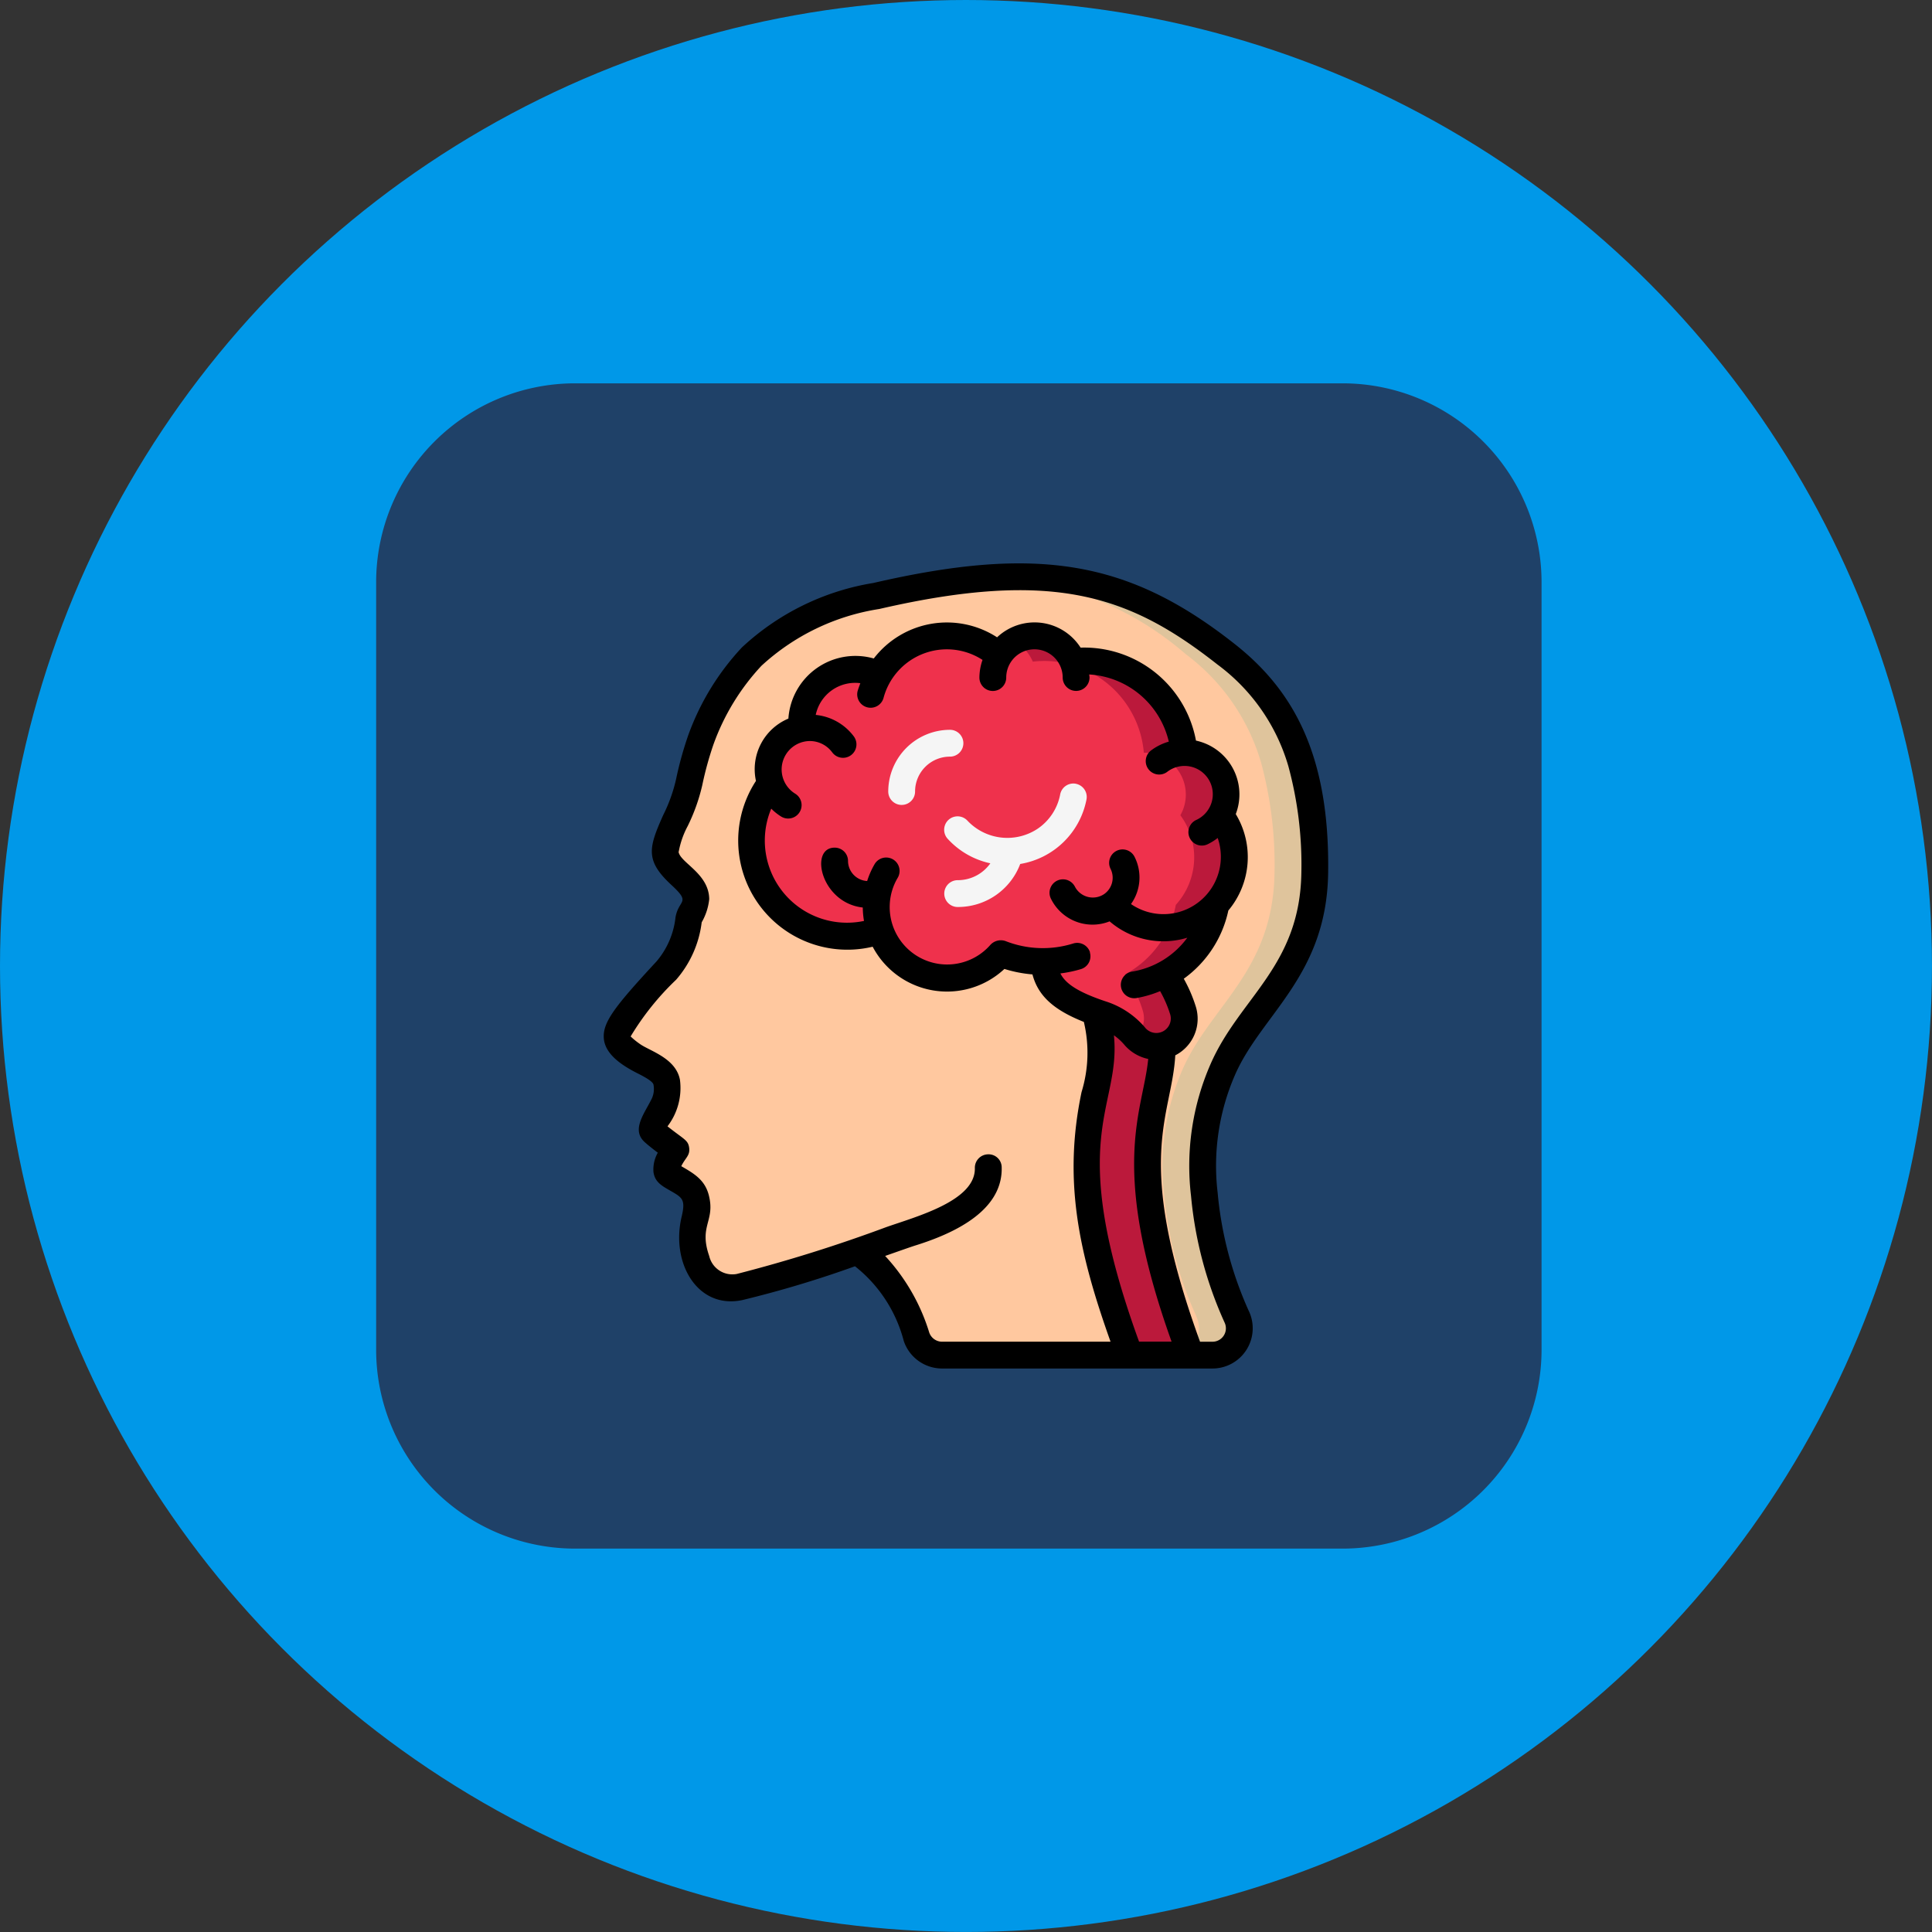 <svg xmlns="http://www.w3.org/2000/svg" width="67.969" height="67.969" viewBox="0 0 67.969 67.969">
  <rect x="0" y="0" width="67.969" height="67.969" fill="#333333" stroke="none"/>
  <g id="Grupo_1005940" data-name="Grupo 1005940" transform="translate(-390 -2034.936)">
    <circle id="Elipse_5223" data-name="Elipse 5223" cx="33.984" cy="33.984" r="33.984" transform="translate(390 2034.936)" fill="#0098e8"/>
    <path id="Trazado_701122" data-name="Trazado 701122" d="M6.975,5.053H34.02A7,7,0,0,1,41,12.028V39.073a7,7,0,0,1-6.975,6.975H6.975A7,7,0,0,1,0,39.073V12.028A7,7,0,0,1,6.975,5.053" transform="translate(403.233 2043.369)" fill="#1f4168" fill-rule="evenodd"/>
    <g id="Page-1" transform="translate(411.186 2054.771)">
      <g id="_021---Brain-Profile" data-name="021---Brain-Profile" transform="translate(0.054 -0.015)">
        <path id="Shape" d="M22.851,28.021A.944.944,0,0,1,22,29.376h-9.52a.944.944,0,0,1-.892-.647c-.312-.9-1-2.473-2.129-2.988a40.047,40.047,0,0,1-4.1,1.241,1.286,1.286,0,0,1-1.515-.944c-.4-1.161.156-1.477-.024-2.171-.123-.481-.576-.6-.935-.854-.288-.2.231-.868.231-.868s-.552-.411-.75-.59.08-.467.345-1.02a1.237,1.237,0,0,0,.085-.76c-.094-.51-.859-.7-1.237-.982-.788-.585-.831-.727,1.227-2.95a3.34,3.34,0,0,0,.784-1.775c.038-.222.264-.463.26-.732-.009-.675-.986-.953-1.076-1.61-.071-.51.585-1.44.8-2.351A14.151,14.151,0,0,1,4,7.73,8.525,8.525,0,0,1,5.788,4.8,8.366,8.366,0,0,1,10.173,2.67c5.938-1.369,8.916-.618,12.3,2.044a7.308,7.308,0,0,1,2.653,3.818A13.723,13.723,0,0,1,25.6,12.4c-.047,3.464-2.251,4.678-3.233,6.92a8.548,8.548,0,0,0-.651,4.394,13.086,13.086,0,0,0,1.133,4.29Z" transform="translate(-0.584 -1.521)" fill="#ffc89f"/>
        <path id="Shape-2" data-name="Shape" d="M37.864,28.014a13.086,13.086,0,0,1-1.133-4.29,8.548,8.548,0,0,1,.651-4.394c.982-2.242,3.186-3.455,3.233-6.92a13.723,13.723,0,0,0-.472-3.87,7.308,7.308,0,0,0-2.653-3.818A10.981,10.981,0,0,0,29.5,2.029a11.038,11.038,0,0,1,6.575,2.69,7.308,7.308,0,0,1,2.653,3.818,13.723,13.723,0,0,1,.472,3.87c-.047,3.464-2.251,4.678-3.233,6.92a8.548,8.548,0,0,0-.651,4.394,13.086,13.086,0,0,0,1.133,4.29l0,.014a.944.944,0,0,1-.85,1.356h1.416a.944.944,0,0,0,.85-1.355Z" transform="translate(-15.602 -1.527)" fill="#dfc49c"/>
        <path id="Shape-3" data-name="Shape" d="M28.052,14.173a2.5,2.5,0,0,1-.647,1.676h0A3.505,3.505,0,0,1,25.616,18.3a4.28,4.28,0,0,1,.623,1.256.96.96,0,0,1,.047.3.986.986,0,0,1-.595.9.782.782,0,0,1-.179.052v0a1.008,1.008,0,0,1-.977-.354,2.582,2.582,0,0,0-1.171-.774c-.08-.028-.156-.052-.231-.08-1.3-.467-1.7-.958-1.794-1.765h-.028a4.056,4.056,0,0,1-1.482-.278,2.486,2.486,0,0,1-4.234-.812h0a3.375,3.375,0,0,1-3.866-5.183,1.493,1.493,0,0,1-.08-.481,1.47,1.47,0,0,1,1.18-1.444c0-.057-.009-.113-.009-.175a1.906,1.906,0,0,1,1.9-1.907,1.848,1.848,0,0,1,.826.189,2.788,2.788,0,0,1,2.4-1.364,2.758,2.758,0,0,1,1.836.694,1.463,1.463,0,0,1,2.6.212,3.738,3.738,0,0,1,.4-.024A3.522,3.522,0,0,1,26.282,10.5h.009A1.473,1.473,0,0,1,27.566,12.7a2.475,2.475,0,0,1,.486,1.477Z" transform="translate(-5.865 -3.839)" fill="#ef314c"/>
        <path id="Shape-4" data-name="Shape" d="M37.915,12.7A1.473,1.473,0,0,0,36.64,10.5h-.009a3.522,3.522,0,0,0-3.507-3.228,3.738,3.738,0,0,0-.4.024,1.468,1.468,0,0,0-1.355-.906,1.441,1.441,0,0,0-.708.189,1.475,1.475,0,0,1,.647.717,3.738,3.738,0,0,1,.4-.024A3.522,3.522,0,0,1,35.215,10.5h.009A1.473,1.473,0,0,1,36.5,12.7a2.491,2.491,0,0,1-.16,3.153h0A3.505,3.505,0,0,1,34.549,18.3a4.28,4.28,0,0,1,.623,1.256.961.961,0,0,1,.047.3.977.977,0,0,1-.272.661,1,1,0,0,0,.914.3v0a.782.782,0,0,0,.179-.052.986.986,0,0,0,.595-.9.96.96,0,0,0-.047-.3,4.28,4.28,0,0,0-.623-1.256,3.505,3.505,0,0,0,1.784-2.454h0a2.491,2.491,0,0,0,.16-3.153Z" transform="translate(-16.214 -3.839)" fill="#bb193b"/>
        <path id="Shape-5" data-name="Shape" d="M39.711,46.483H37.569c-.991-2.686-1.883-5.57-1.355-8.538.2-1.123.618-2.322.118-3.545.076.028.151.052.231.08a2.582,2.582,0,0,1,1.171.774,1.008,1.008,0,0,0,.977.354,12.622,12.622,0,0,1-.354,2.336C37.828,40.914,38.72,43.8,39.711,46.483Z" transform="translate(-19.063 -18.628)" fill="#bb193b"/>
        <path id="Shape-6" data-name="Shape" d="M30.053,17.4a.472.472,0,0,0-.552.375,1.883,1.883,0,0,1-.782,1.2,1.928,1.928,0,0,1-2.485-.281.472.472,0,0,0-.7.633,2.842,2.842,0,0,0,1.51.872,1.4,1.4,0,0,1-1.149.593.472.472,0,0,0,0,.944,2.341,2.341,0,0,0,2.2-1.514,2.848,2.848,0,0,0,2.331-2.266.472.472,0,0,0-.375-.555Z" transform="translate(-13.443 -9.647)" fill="#f5f5f5"/>
        <path id="Shape-7" data-name="Shape" d="M23.9,13.862a.472.472,0,0,0-.472-.472,2.174,2.174,0,0,0-2.171,2.171.472.472,0,0,0,.944,0,1.227,1.227,0,0,1,1.227-1.227A.472.472,0,0,0,23.9,13.862Z" transform="translate(-11.248 -7.535)" fill="#f5f5f5"/>
        <path id="Shape-8" data-name="Shape" d="M2.577,13.453a2.87,2.87,0,0,1-.665,1.534C.43,16.587.006,17.138.058,17.708s.675.958,1.18,1.215c.2.1.543.278.566.4a.807.807,0,0,1-.052.474c-.256.54-.762,1.125-.231,1.572.1.09.276.228.435.349a1.19,1.19,0,0,0-.152.684c.051.355.3.485.607.661.417.239.525.309.383.909-.387,1.635.563,3.257,2.129,2.932a38.279,38.279,0,0,0,3.97-1.191,4.934,4.934,0,0,1,1.717,2.631,1.422,1.422,0,0,0,1.342.966h9.518a1.416,1.416,0,0,0,1.267-2.047,12.943,12.943,0,0,1-1.086-4.143,8,8,0,0,1,.614-4.145c.935-2.135,3.223-3.482,3.274-7.1.06-4.147-1.222-6.436-3.307-8.069C18.514.88,15.31.343,9.536,1.675a8.869,8.869,0,0,0-4.62,2.266A8.963,8.963,0,0,0,3.028,7.028,12.456,12.456,0,0,0,2.6,8.572a5.513,5.513,0,0,1-.455,1.27c-.516,1.156-.641,1.6.3,2.466.7.649.239.484.131,1.145ZM17.162,14.67a.472.472,0,0,0-.59-.313,3.587,3.587,0,0,1-2.384-.085.5.5,0,0,0-.53.132A2.021,2.021,0,0,1,10.4,12.039a.472.472,0,0,0-.809-.486,2.933,2.933,0,0,0-.27.607.712.712,0,0,1-.673-.708.467.467,0,0,0-.472-.466c-.9,0-.484,1.944.991,2.106a2.964,2.964,0,0,0,.043.472,2.891,2.891,0,0,1-3.263-3.95,1.922,1.922,0,0,0,.352.28.472.472,0,1,0,.487-.809A1,1,0,0,1,7.3,7.235a.981.981,0,0,1,.793.4.472.472,0,0,0,.758-.564,1.906,1.906,0,0,0-1.339-.755A1.416,1.416,0,0,1,9.081,5.2c-.035.1-.073.194-.1.295a.472.472,0,0,0,.913.236,2.305,2.305,0,0,1,3.486-1.35,1.919,1.919,0,0,0-.11.621.472.472,0,0,0,.944,0A.993.993,0,0,1,16.2,5a.472.472,0,1,0,.944,0c0-.037-.009-.071-.011-.107a3.064,3.064,0,0,1,2.8,2.363,1.921,1.921,0,0,0-.611.3.472.472,0,1,0,.566.755.995.995,0,1,1,1.012,1.7.472.472,0,1,0,.4.855,1.942,1.942,0,0,0,.353-.22,2.018,2.018,0,0,1-3.05,2.324,1.61,1.61,0,0,0,.126-1.66.472.472,0,0,0-.845.421.7.7,0,0,1-.228.89.711.711,0,0,1-1.025-.261.472.472,0,1,0-.843.425,1.628,1.628,0,0,0,2.063.794,2.893,2.893,0,0,0,2.734.575,3.009,3.009,0,0,1-1.944,1.192.472.472,0,0,0,.15.932,3.883,3.883,0,0,0,.837-.244,4.216,4.216,0,0,1,.352.811.509.509,0,0,1-.894.456A3.021,3.021,0,0,0,17.7,16.39c-1.02-.341-1.414-.647-1.581-.979a4.479,4.479,0,0,0,.724-.152.472.472,0,0,0,.313-.588Zm.844,2.92a1.966,1.966,0,0,1,.362.33,1.513,1.513,0,0,0,.841.5c-.18,1.856-1.4,3.736.822,9.945H18.887c-2.648-7.28-.625-8.189-.885-10.778ZM2.692,11.128a3.055,3.055,0,0,1,.315-.9,6.561,6.561,0,0,0,.514-1.443,11.819,11.819,0,0,1,.393-1.43A8.034,8.034,0,0,1,5.6,4.59a7.9,7.9,0,0,1,4.146-2c6.156-1.42,8.837-.456,11.9,1.954A6.809,6.809,0,0,1,24.14,8.123a13.216,13.216,0,0,1,.457,3.738c-.047,3.3-2.171,4.395-3.195,6.739a8.939,8.939,0,0,0-.687,4.635,13.813,13.813,0,0,0,1.18,4.456.472.472,0,0,1-.424.677h-.439c-2.36-6.49-.995-7.9-.871-10.076a1.444,1.444,0,0,0,.716-1.734,5.1,5.1,0,0,0-.417-.961,3.98,3.98,0,0,0,1.568-2.4,2.922,2.922,0,0,0,.261-3.392,1.935,1.935,0,0,0-1.4-2.585,4,4,0,0,0-4.059-3.271,1.921,1.921,0,0,0-2.938-.363,3.246,3.246,0,0,0-4.338.745A2.363,2.363,0,0,0,6.55,6.446,1.93,1.93,0,0,0,5.409,8.638a3.839,3.839,0,0,0,4.106,5.833,2.958,2.958,0,0,0,4.635.782,4.534,4.534,0,0,0,.986.192c.2.755.744,1.249,1.809,1.672a4.7,4.7,0,0,1-.081,2.467c-.654,3.119-.1,5.639,1.02,8.783H11.953a.479.479,0,0,1-.449-.327,6.957,6.957,0,0,0-1.55-2.69c.511-.179.924-.326,1.1-.38,2.019-.635,3.029-1.555,3-2.734a.46.46,0,0,0-.483-.461.472.472,0,0,0-.461.483c.027,1.15-2.04,1.7-3.115,2.077a52.486,52.486,0,0,1-5.262,1.649.836.836,0,0,1-.969-.633c-.372-1.072.219-1.219-.013-2.135-.139-.548-.527-.767-.969-1.024.139-.292.314-.371.277-.647s-.18-.291-.762-.755a2.218,2.218,0,0,0,.438-1.637c-.147-.775-1.086-1.019-1.421-1.269A2.619,2.619,0,0,1,1,17.628a9.555,9.555,0,0,1,1.6-1.995,3.776,3.776,0,0,0,.9-2.021,2.053,2.053,0,0,0,.265-.815c-.009-.905-1.026-1.28-1.079-1.669Z" transform="translate(-0.054 -0.985)"/>
      </g>
    </g>
  </g>
</svg>
